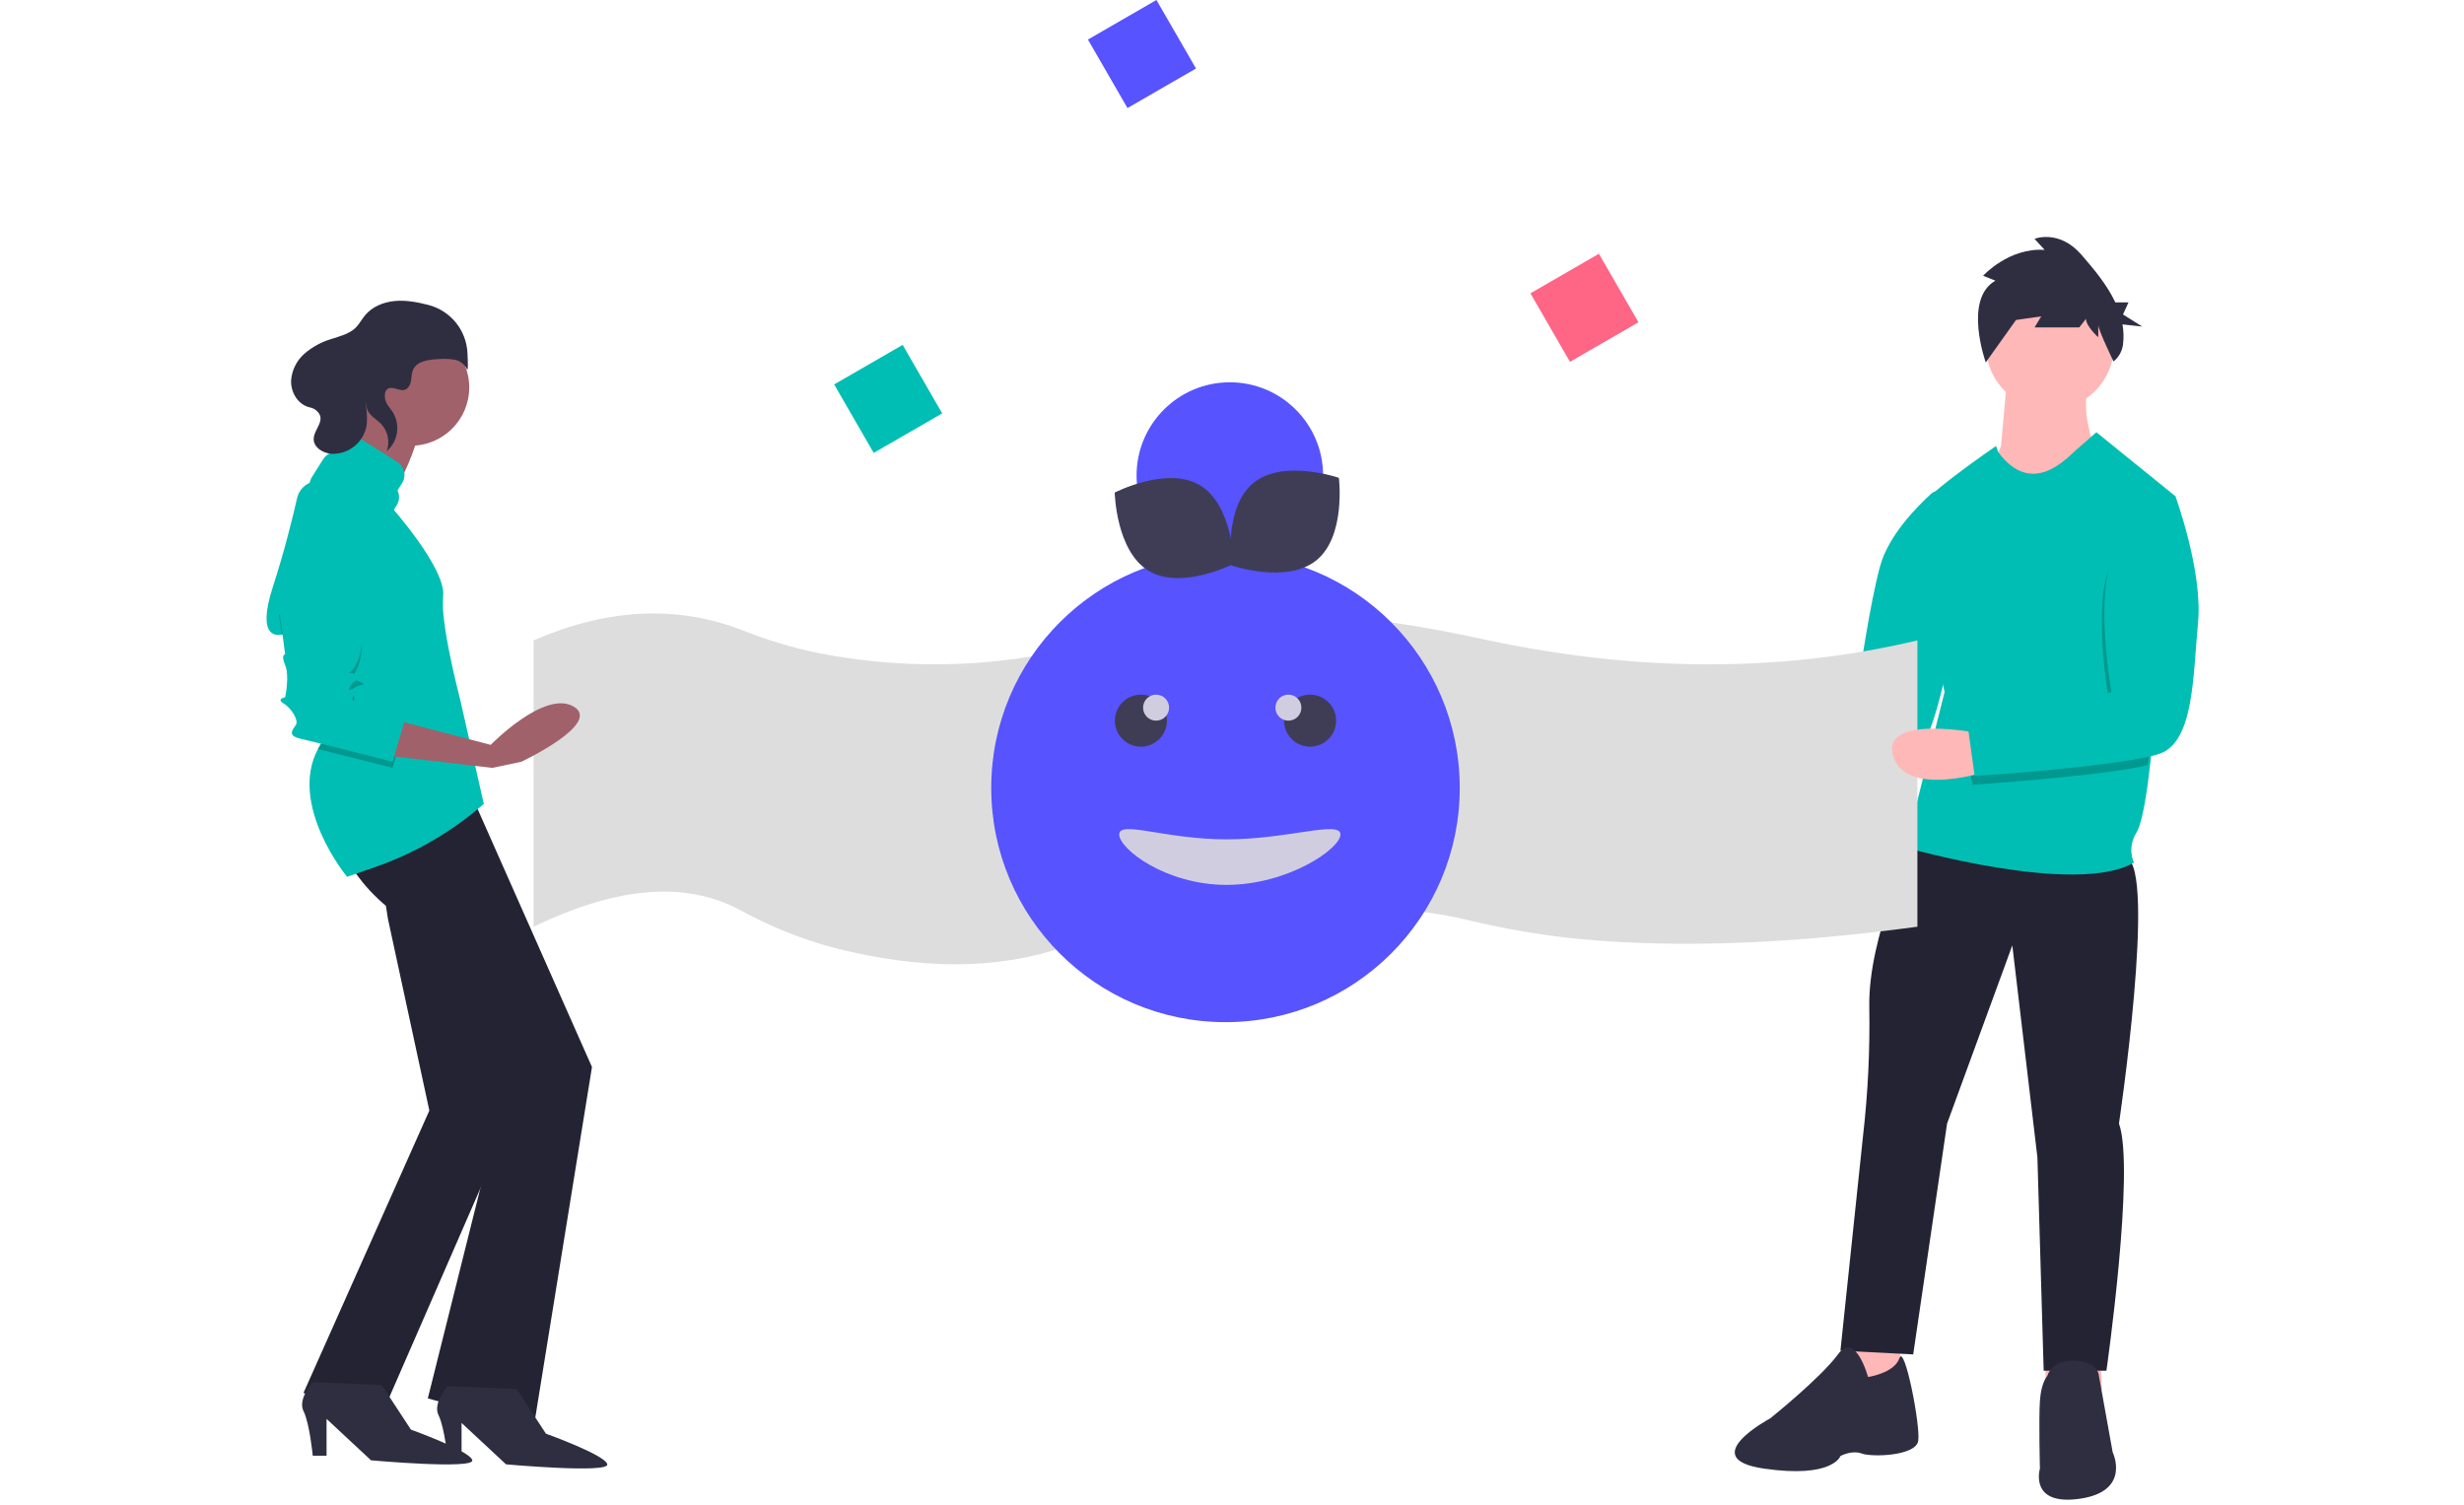 <svg width="352" height="215" viewBox="0 0 352 215" fill="none" xmlns="http://www.w3.org/2000/svg">
<g clip-path="url(#clip0)">
<path d="M245.34 102.715C245.34 102.715 231.18 99.848 232.973 105.942C234.765 112.036 246.595 108.093 246.595 108.093L245.34 102.715Z" fill="#FFB8B8"/>
<path d="M275.889 70.526C276.065 70.366 276.281 70.256 276.515 70.208C276.748 70.159 276.99 70.175 277.215 70.253C277.441 70.33 277.641 70.467 277.795 70.649C277.949 70.831 278.052 71.05 278.092 71.285L278.576 74.096C278.576 74.096 280.764 85.34 278.891 92.482C277.017 99.624 275.688 109.032 270.625 110.034C266.293 110.892 249.822 109.534 245.159 109.124C244.823 109.095 244.511 108.938 244.286 108.687C244.061 108.436 243.94 108.109 243.948 107.772L244.035 103.669C244.042 103.346 244.167 103.036 244.385 102.798C244.604 102.56 244.902 102.41 245.223 102.376L264.082 100.364C264.376 100.334 264.652 100.205 264.865 99.999C265.078 99.793 265.216 99.522 265.257 99.229C265.706 96.021 267.156 86.074 268.597 80.844C269.761 76.618 273.585 72.628 275.889 70.526Z" fill="#00BEB3"/>
<path d="M263.635 190.442V199.045L268.474 200.121L271.701 198.508L271.342 191.697L263.635 190.442Z" fill="#FFB8B8"/>
<path d="M292.224 190.442V199.045L297.064 200.121L300.29 198.508L299.931 191.697L292.224 190.442Z" fill="#FFB8B8"/>
<path d="M273.314 120.538C273.314 120.538 266.861 133.623 267.041 143.839C267.148 150.006 266.849 156.174 266.144 162.301L262.918 192.951L273.314 193.489L278.153 160.509L287.474 135.057L291.059 165.348L291.955 195.819H300.917C300.917 195.819 305.04 166.961 302.71 160.509C302.71 160.509 308.087 124.302 303.785 122.51C299.483 120.717 273.314 120.538 273.314 120.538Z" fill="#232333"/>
<path d="M266.861 196.715C266.861 196.715 265.069 190.083 262.56 193.489C260.05 196.895 252.881 202.63 252.881 202.63C252.881 202.63 242.126 208.366 251.984 209.8C261.843 211.234 262.918 208.007 262.918 208.007C262.918 208.007 264.531 207.111 265.965 207.649C267.399 208.187 273.672 208.007 274.031 205.857C274.389 203.706 272.059 191.876 271.342 194.027C270.625 196.178 266.861 196.715 266.861 196.715Z" fill="#2F2E41"/>
<path d="M299.842 196.536C299.842 196.536 299.842 194.564 296.436 194.385C293.031 194.206 292.493 196.536 292.493 196.536C292.493 196.536 291.597 197.432 291.417 200.121C291.238 202.809 291.417 209.8 291.417 209.8C291.417 209.8 289.804 215.177 297.153 214.102C304.502 213.026 301.813 207.47 301.813 207.47L299.842 196.536Z" fill="#2F2E41"/>
<path d="M286.757 53.681L285.861 63.719L284.248 67.483L288.549 73.577L299.125 63.719C299.125 63.719 297.153 58.341 298.408 55.294L286.757 53.681Z" fill="#FFB8B8"/>
<path d="M310.775 70.888L310.693 71.772L307.549 105.302C307.549 105.302 307.425 106.862 307.196 108.941C306.809 112.458 306.12 117.46 305.219 118.925C303.785 121.255 304.86 123.227 304.86 123.227C296.615 128.066 272.239 121.076 272.239 121.076L277.795 98.85C277.795 98.85 272.776 75.728 273.314 73.577C273.852 71.426 285.144 63.719 285.144 63.719L285.477 64.615C290.29 71.067 295.181 65.511 296.615 64.256L299.483 61.747L310.775 70.888Z" fill="#00BEB3"/>
<path d="M273.915 132.388C256.827 134.707 240.525 135.555 225.44 134.128C220.083 133.585 214.77 132.672 209.539 131.397C199.947 129.127 188.173 129.127 175.238 130.336C167.373 131.036 159.621 132.68 152.149 135.233C142.124 138.703 131.142 138.402 119.499 135.497C114.721 134.253 110.116 132.42 105.79 130.039C97.278 125.465 87.205 127.121 76.225 132.388V91.487C86.476 87.023 96.461 86.302 106.13 90.065C109.654 91.473 113.299 92.56 117.019 93.314C130.456 95.94 144.326 95.314 157.471 91.487C175.248 85.464 193.842 87.336 212.673 91.487C233.653 95.918 254.1 96.179 273.915 91.487V132.388Z" fill="#DDDDDD"/>
<path d="M161.068 15.436L170.855 9.786L165.205 4.12504e-05L155.418 5.65L161.068 15.436Z" fill="#5653FF"/>
<path d="M124.815 64.704L134.601 59.054L128.951 49.268L119.165 54.918L124.815 64.704Z" fill="#00BEB3"/>
<path d="M224.28 51.69L234.066 46.04L228.416 36.254L218.63 41.904L224.28 51.69Z" fill="#FF6584"/>
<path d="M55.418 131.256L61.336 158.651L43.364 198.976L53.884 203.579L74.047 157.336L61.157 116.725L53.487 118.697L55.418 131.256Z" fill="#232333"/>
<path d="M50.158 123.723C50.158 123.723 52.35 127.668 57.172 130.956C61.993 134.243 72.074 155.94 72.074 155.94L61.117 199.772L76.239 203.936L84.567 152.433L67.472 113.861L50.158 123.723Z" fill="#232333"/>
<path d="M44.679 197.442C44.679 197.442 42.488 199.853 43.364 201.606C44.241 203.359 44.679 207.962 44.679 207.962H46.652V202.702L53.008 208.619C53.008 208.619 67.691 209.934 67.472 208.619C67.253 207.304 58.706 204.236 58.706 204.236L54.542 197.88L44.679 197.442Z" fill="#2F2E41"/>
<path d="M63.965 198.019C63.965 198.019 61.774 200.43 62.651 202.183C63.527 203.936 63.965 208.538 63.965 208.538H65.938V203.279L72.294 209.196C72.294 209.196 86.977 210.511 86.758 209.196C86.539 207.881 77.992 204.813 77.992 204.813L73.828 198.457L63.965 198.019Z" fill="#2F2E41"/>
<path d="M58.706 63.674C63.305 63.674 67.034 59.945 67.034 55.346C67.034 50.746 63.305 47.018 58.706 47.018C54.106 47.018 50.378 50.746 50.378 55.346C50.378 59.945 54.106 63.674 58.706 63.674Z" fill="#A0616A"/>
<path d="M51.912 55.784C51.912 55.784 51.254 64.112 47.09 67.18C42.926 70.249 42.926 72.879 42.926 72.879L59.801 80.549L55.857 72.221C55.857 72.221 54.761 71.783 56.514 69.591C58.267 67.4 59.801 62.14 59.801 62.14L51.912 55.784Z" fill="#A0616A"/>
<path d="M69.116 114.848C64.556 118.828 59.273 121.895 53.555 123.88L49.578 125.261C49.578 125.261 41.166 115.054 45.414 107.01C46.286 105.31 47.534 103.831 49.063 102.684L48.975 102.301L46.843 92.997L46.652 92.165L40.296 90.63C40.296 90.63 40.277 90.637 40.239 90.646C39.764 90.771 36.54 91.362 38.981 83.837C40.605 78.829 41.783 74.061 42.446 71.146C42.538 70.739 42.711 70.355 42.956 70.017C43.2 69.678 43.51 69.393 43.867 69.177C44.224 68.962 44.622 68.821 45.035 68.763C45.448 68.706 45.869 68.732 46.272 68.841C48.307 69.399 50.835 70.459 52.35 72.44C55.199 76.166 55.775 72.275 55.775 72.275C55.775 72.275 63.746 81.207 63.308 85.151C63.233 86.21 63.265 87.273 63.404 88.325V88.329C63.457 88.798 63.521 89.287 63.593 89.787C64.136 93.477 65.189 97.766 65.574 99.274C65.603 99.382 65.627 99.476 65.647 99.555C65.692 99.737 65.719 99.835 65.719 99.835L69.116 114.848Z" fill="#00BEB3"/>
<path opacity="0.2" d="M57.829 103.78L56.076 109.697C56.076 109.697 49.352 107.984 45.414 107.01C46.286 105.31 47.534 103.831 49.063 102.684L48.975 102.301L46.843 92.997L46.652 92.165L40.296 90.63C40.296 90.63 40.277 90.637 40.239 90.646L39.858 87.781C39.858 87.781 50.816 88.439 51.473 91.069C52.131 93.699 50.816 96.329 50.158 96.767C49.501 97.205 50.158 96.767 51.473 97.424C52.788 98.082 51.035 97.424 50.158 98.739C49.282 100.054 50.378 98.959 50.597 99.616C50.816 100.273 50.597 99.397 50.378 100.493C50.158 101.588 51.254 100.712 51.473 100.712C51.693 100.712 57.829 103.78 57.829 103.78Z" fill="black"/>
<path d="M55.857 102.684L70.102 106.41C70.102 106.41 77.773 98.52 81.937 100.931C86.101 103.342 74.485 108.821 74.485 108.821L70.321 109.697L55.199 107.944L55.857 102.684Z" fill="#A0616A"/>
<path d="M39.858 86.905L40.735 93.48C40.735 93.48 40.077 93.48 40.735 95.014C41.392 96.548 40.735 99.616 40.735 99.616C40.735 99.616 39.42 99.835 40.516 100.493C41.611 101.15 42.707 102.903 42.269 103.561C41.83 104.218 40.954 105.095 42.926 105.533C44.899 105.972 56.076 108.821 56.076 108.821L57.829 102.903C57.829 102.903 51.693 99.835 51.473 99.835C51.254 99.835 50.158 100.712 50.378 99.616C50.597 98.52 50.816 99.397 50.597 98.739C50.378 98.082 49.282 99.178 50.158 97.863C51.035 96.548 52.788 97.205 51.473 96.548C50.158 95.89 49.501 96.329 50.158 95.89C50.816 95.452 52.131 92.822 51.473 90.192C50.816 87.562 39.858 86.905 39.858 86.905Z" fill="#00BEB3"/>
<path d="M56.785 70.063L57.446 69.013C57.755 68.521 57.856 67.926 57.727 67.359C57.598 66.792 57.249 66.3 56.757 65.99L51.725 62.826C51.233 62.516 50.638 62.415 50.071 62.544C49.504 62.673 49.012 63.022 48.702 63.514L48.042 64.564C47.67 64.562 47.304 64.656 46.978 64.835C46.651 65.013 46.377 65.273 46.178 65.587L44.553 68.171C44.244 68.663 44.142 69.258 44.272 69.825C44.401 70.392 44.75 70.884 45.242 71.194L52.022 75.458C52.515 75.768 53.11 75.869 53.676 75.74C54.243 75.611 54.736 75.262 55.045 74.77L56.67 72.186C56.868 71.871 56.983 71.511 57.003 71.14C57.023 70.768 56.948 70.398 56.785 70.063Z" fill="#00BEB3"/>
<path d="M58.416 55.203C58.881 54.522 58.677 53.577 59.011 52.822C59.534 51.638 61.078 51.395 62.371 51.317C63.228 51.228 64.093 51.251 64.945 51.386C65.32 51.458 65.675 51.616 65.979 51.849C66.283 52.081 66.529 52.38 66.698 52.724C66.88 53.111 66.861 51.911 66.776 50.368C66.69 48.794 66.107 47.288 65.11 46.067C64.113 44.846 62.755 43.972 61.23 43.573C61.212 43.568 61.194 43.563 61.176 43.559C59.614 43.158 58.001 42.852 56.396 43.002C54.791 43.151 53.178 43.803 52.148 45.044C51.678 45.611 51.338 46.285 50.816 46.805C49.898 47.717 48.562 48.025 47.332 48.429C45.923 48.846 44.618 49.557 43.504 50.516C42.386 51.489 41.697 52.863 41.586 54.341C41.518 56.048 42.562 57.836 44.304 58.215C44.607 58.275 44.891 58.406 45.134 58.597C46.774 59.934 44.835 61.244 44.813 62.703C44.794 63.92 46.13 64.746 47.344 64.832C48.48 64.88 49.598 64.531 50.505 63.846C51.413 63.16 52.053 62.181 52.317 61.074C52.525 60.08 52.408 59.051 52.313 58.039C52.205 56.882 54.757 54.224 53.066 56.176C52.736 56.547 52.509 56.997 52.406 57.483C52.094 59.068 53.53 59.639 54.422 60.542C54.911 61.053 55.248 61.691 55.393 62.384C55.538 63.077 55.486 63.796 55.244 64.46C56.013 63.796 56.527 62.884 56.696 61.882C56.865 60.88 56.679 59.849 56.17 58.969C55.887 58.511 55.517 58.109 55.249 57.642C54.831 56.912 54.749 55.345 55.967 55.418C56.836 55.469 57.722 56.215 58.416 55.203Z" fill="#2F2E41"/>
<path d="M292.851 58.521C297.9 58.521 301.993 54.428 301.993 49.379C301.993 44.331 297.9 40.238 292.851 40.238C287.803 40.238 283.71 44.331 283.71 49.379C283.71 54.428 287.803 58.521 292.851 58.521Z" fill="#FFB8B8"/>
<path opacity="0.2" d="M310.334 72.13L307.191 105.661C307.191 105.661 307.067 107.22 306.837 109.3C300.164 110.895 281.738 112.114 281.738 112.114L280.842 105.661L301.276 100.104C301.276 100.104 298.766 86.124 301.634 80.388C302.336 78.993 302.965 77.561 303.516 76.1C304.018 74.752 304.972 73.62 306.216 72.896C307.459 72.172 308.914 71.902 310.334 72.13V72.13Z" fill="black"/>
<path d="M282.814 104.765C282.814 104.765 268.654 101.897 270.446 107.991C272.239 114.085 284.068 110.142 284.068 110.142L282.814 104.765Z" fill="#FFB8B8"/>
<path d="M305.219 69.992L310.775 70.888C310.775 70.888 314.719 81.643 314.002 88.992C313.285 96.341 313.464 105.84 308.624 107.633C303.785 109.425 282.097 110.859 282.097 110.859L281.201 104.406L301.634 98.85C301.634 98.85 299.125 84.869 301.993 79.133C304.86 73.398 305.219 69.992 305.219 69.992Z" fill="#00BEB3"/>
<path d="M285.057 40.095L283.3 39.392C283.3 39.392 286.974 35.347 292.085 35.699L290.648 34.116C290.648 34.116 294.162 32.709 297.356 36.402C299.035 38.343 300.978 40.625 302.19 43.196H304.071L303.286 44.925L306.035 46.654L303.213 46.343C303.381 47.29 303.407 48.257 303.29 49.212C303.169 50.166 302.682 51.037 301.931 51.639C301.931 51.639 299.752 47.129 299.752 46.425V48.184C299.752 48.184 297.995 46.601 297.995 45.546L297.037 46.777H290.648L291.606 45.194L287.932 45.722L289.37 43.788L283.682 51.775C283.682 51.775 280.425 42.733 285.057 40.095Z" fill="#2F2E41"/>
<path d="M175.07 146.022C193.553 146.022 208.535 131.039 208.535 112.557C208.535 94.075 193.553 79.092 175.07 79.092C156.588 79.092 141.606 94.075 141.606 112.557C141.606 131.039 156.588 146.022 175.07 146.022Z" fill="#5653FF"/>
<path d="M191.493 119.208C191.493 121.262 183.953 126.413 175.225 126.413C166.498 126.413 159.887 121.262 159.887 119.208C159.887 117.155 166.498 119.906 175.225 119.906C183.953 119.906 191.493 117.155 191.493 119.208Z" fill="#D0CDE1"/>
<path d="M187.155 106.67C189.208 106.67 190.873 105.005 190.873 102.952C190.873 100.898 189.208 99.233 187.155 99.233C185.101 99.233 183.437 100.898 183.437 102.952C183.437 105.005 185.101 106.67 187.155 106.67Z" fill="#3F3D56"/>
<path d="M162.986 106.67C165.039 106.67 166.704 105.005 166.704 102.952C166.704 100.898 165.039 99.233 162.986 99.233C160.932 99.233 159.268 100.898 159.268 102.952C159.268 105.005 160.932 106.67 162.986 106.67Z" fill="#3F3D56"/>
<path d="M165.155 102.952C166.182 102.952 167.014 102.119 167.014 101.092C167.014 100.066 166.182 99.233 165.155 99.233C164.128 99.233 163.296 100.066 163.296 101.092C163.296 102.119 164.128 102.952 165.155 102.952Z" fill="#D0CDE1"/>
<path d="M184.056 102.952C185.083 102.952 185.915 102.119 185.915 101.092C185.915 100.066 185.083 99.233 184.056 99.233C183.03 99.233 182.197 100.066 182.197 101.092C182.197 102.119 183.03 102.952 184.056 102.952Z" fill="#D0CDE1"/>
<path d="M175.69 81.261C183.049 81.261 189.014 75.296 189.014 67.938C189.014 60.579 183.049 54.614 175.69 54.614C168.332 54.614 162.366 60.579 162.366 67.938C162.366 75.296 168.332 81.261 175.69 81.261Z" fill="#5653FF"/>
<path d="M171.411 69.317C176.117 72.118 176.286 80.513 176.286 80.513C176.286 80.513 168.825 84.365 164.12 81.564C159.415 78.763 159.246 70.368 159.246 70.368C159.246 70.368 166.706 66.516 171.411 69.317Z" fill="#3F3D56"/>
<path d="M188.059 80.045C183.806 83.495 175.868 80.758 175.868 80.758C175.868 80.758 174.826 72.427 179.078 68.977C183.331 65.526 191.268 68.263 191.268 68.263C191.268 68.263 192.311 76.595 188.059 80.045Z" fill="#3F3D56"/>
</g>
<defs>
<clipPath id="clip0">
<rect width="352" height="214.244" fill="white"/>
</clipPath>
</defs>
</svg>
